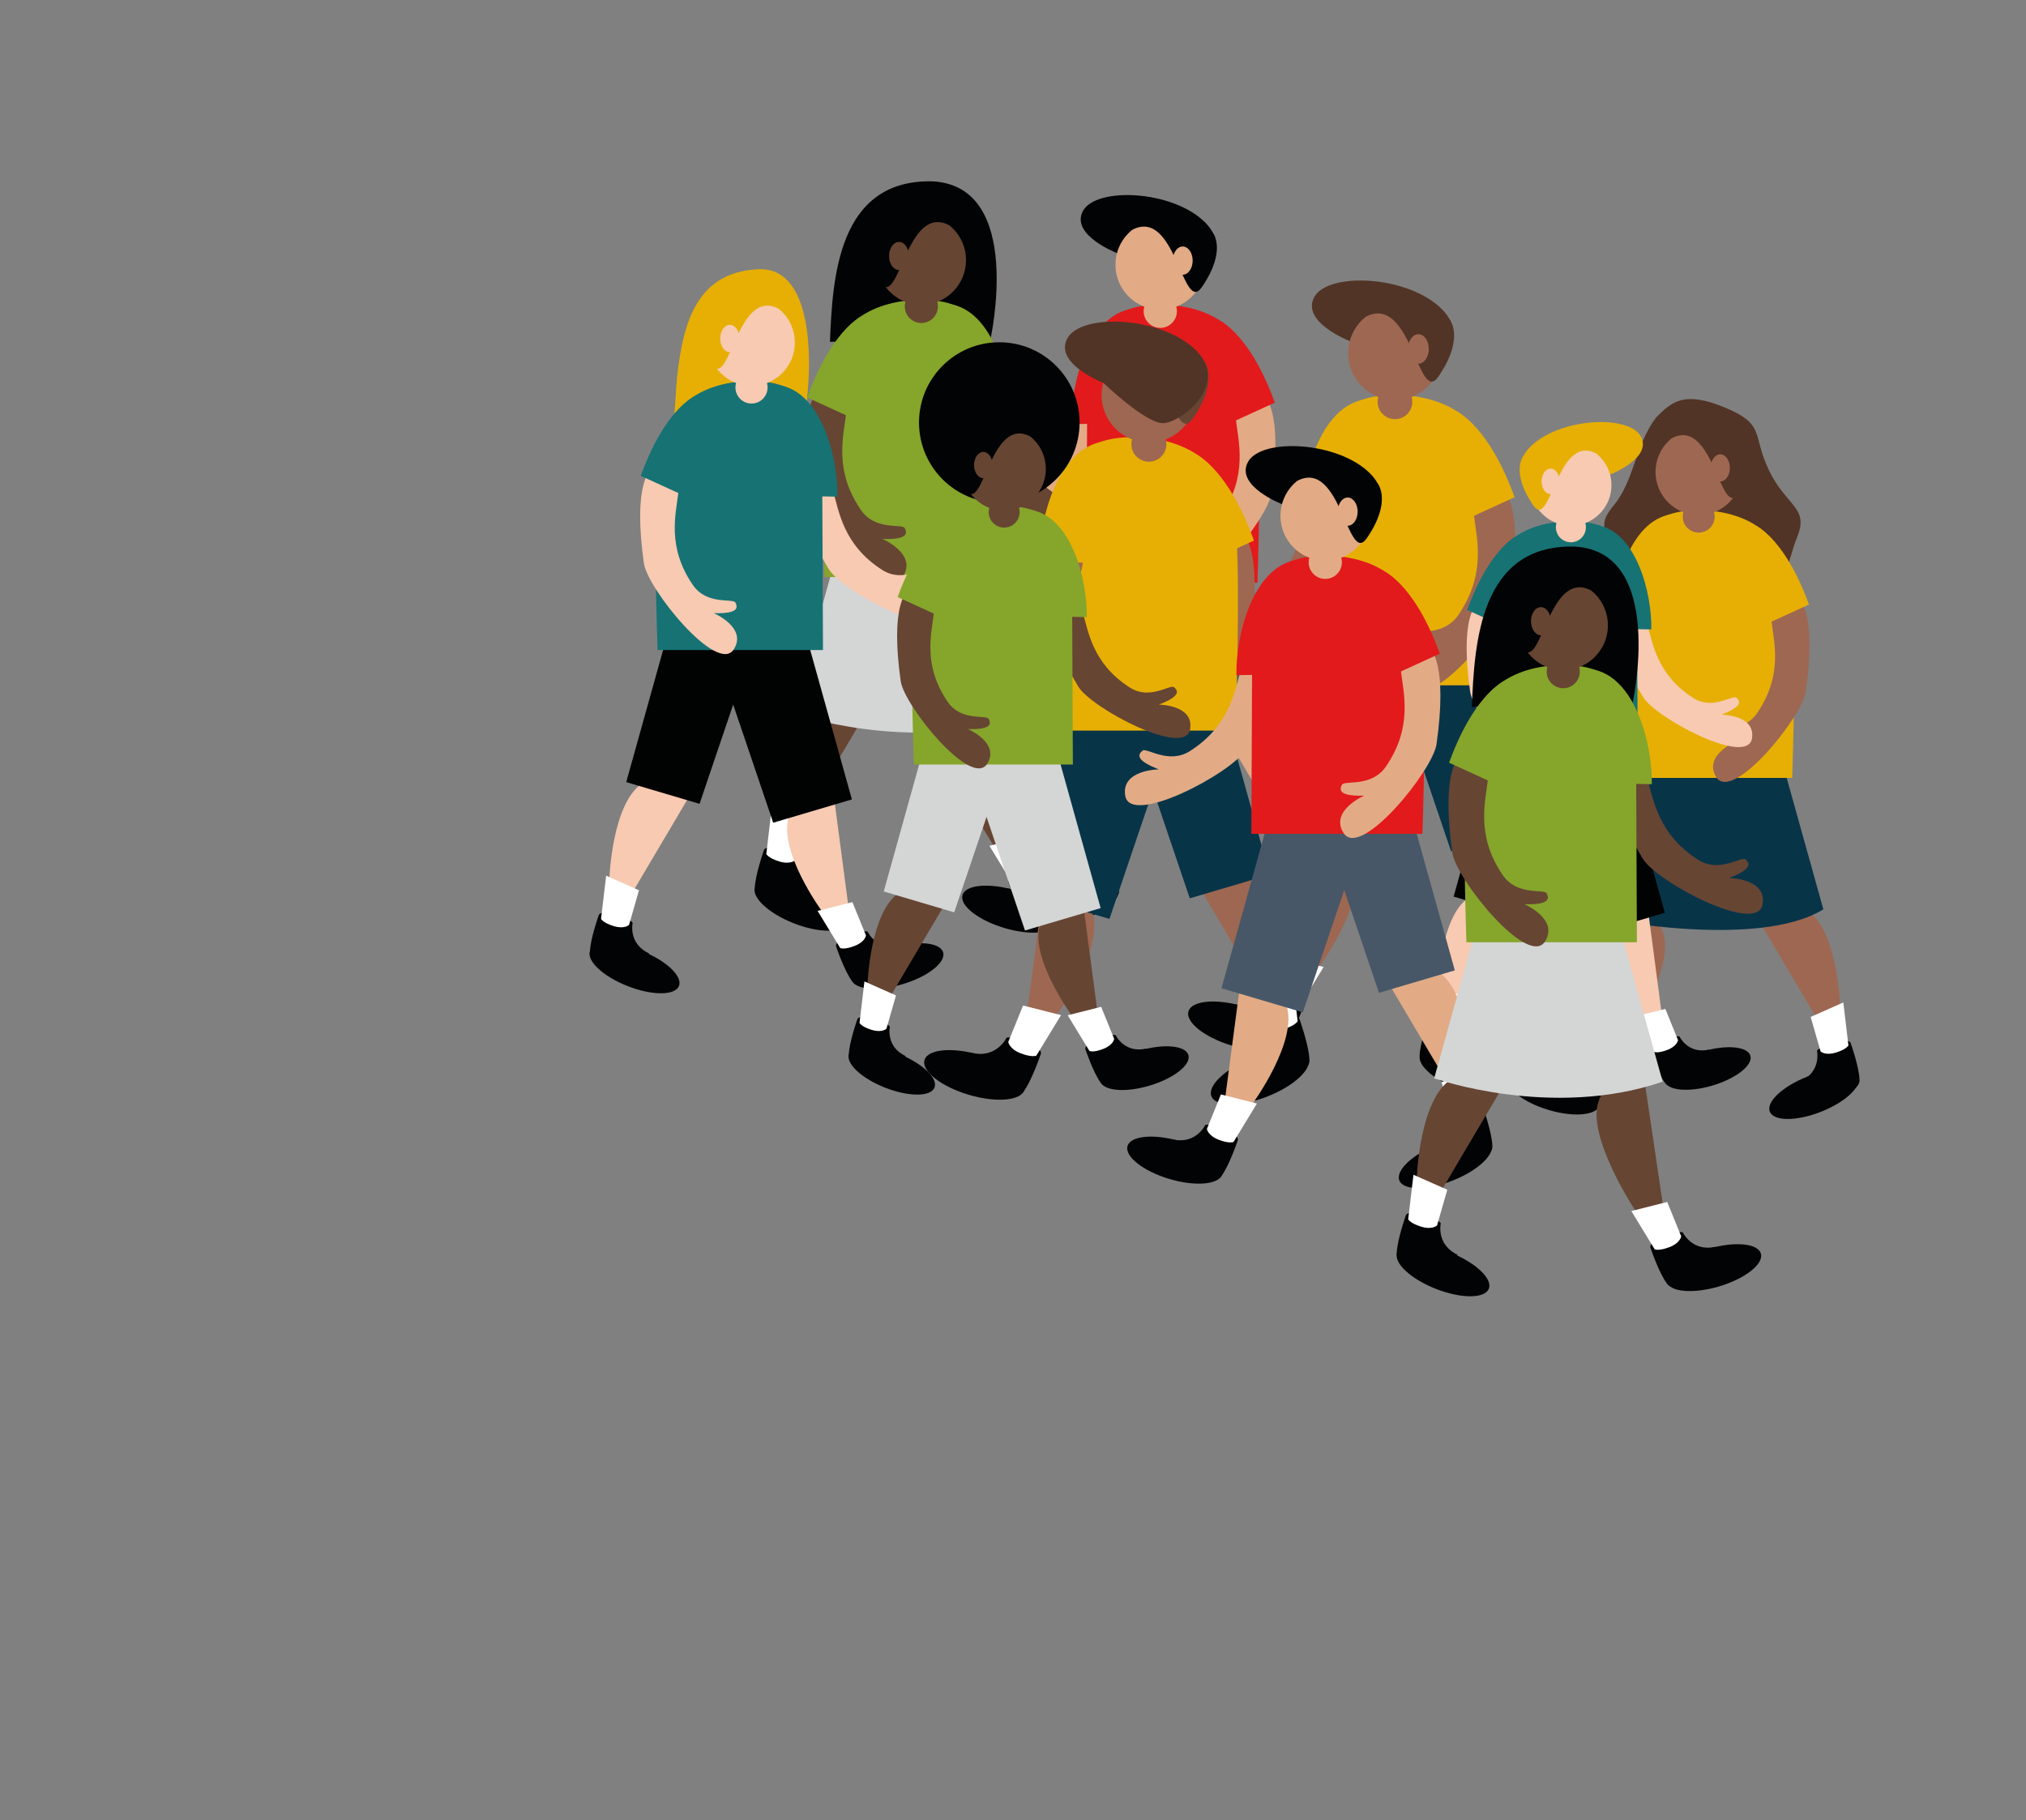 <?xml version="1.0" encoding="utf-8"?>
<!-- Generator: Adobe Illustrator 17.0.0, SVG Export Plug-In . SVG Version: 6.00 Build 0)  -->
<!DOCTYPE svg PUBLIC "-//W3C//DTD SVG 1.1//EN" "http://www.w3.org/Graphics/SVG/1.1/DTD/svg11.dtd">
<svg version="1.1" id="Calque_1" xmlns="http://www.w3.org/2000/svg" xmlns:xlink="http://www.w3.org/1999/xlink" x="0px" y="0px"
	 width="404px" height="363px" viewBox="-116.833 -39.167 404 363" enable-background="new -116.833 -39.167 404 363"
	 xml:space="preserve">
<rect x="-116.833" y="-39.167" width="404" height="363" fill="#808080" stroke="none"/>
<g display="none">
	<polygon display="inline" fill="#494949" points="261.697,182.324 91.167,88.5 -66.333,190.338 -66.333,188.666 -81.333,188.666 
		-81.333,198.666 -81.288,198.666 -81.411,198.955 89.209,294.387 261.776,192.778 	"/>
	<polygon display="inline" fill="#525251" points="91.167,88.5 -81.411,188.737 89.208,283.626 261.667,181.667 	"/>
	
		<linearGradient id="SVGID_1_" gradientUnits="userSpaceOnUse" x1="142.85" y1="-76.312" x2="308.305" y2="140.547" gradientTransform="matrix(1 0 0 -1 -101 172.167)">
		<stop  offset="0.009" style="stop-color:#FFFFFF;stop-opacity:0"/>
		<stop  offset="0.701" style="stop-color:#FFFFFF"/>
	</linearGradient>
	<polygon display="inline" opacity="0.15" fill="url(#SVGID_1_)" enable-background="new    " points="91.167,88.5 -81.411,188.737 
		86.6,282.321 261.667,181.667 	"/>
</g>
<path fill="#E2AB85" d="M127.452,107.355l11.26,19.042l5.133-2.153c0,0-0.497-15.565-6.789-19.705S127.452,107.355,127.452,107.355z
	"/>
<ellipse transform="matrix(0.93 -0.366 0.366 0.93 -42.608 60.688)" fill="#020304" cx="138.619" cy="142.622" rx="9.857" ry="3.912"/>
<path fill="#020304" d="M135.628,139.623c4.409-2.049,3.415-6.334,3.415-6.334s0.373-0.683,3.291-1.739
	c2.918-1.056,3.664,0.062,3.664,0.062s1.863,5.216,1.863,7.824s-5.713,3.105-5.713,3.105L135.628,139.623z"/>
<path fill="#FFFFFF" d="M137.739,126.583l2.049,7.141c0,0,0.931,0.931,3.167,0.248c2.235-0.683,2.608-1.49,2.608-1.49l-1.056-8.9
	L137.739,126.583z"/>
<g>
	<path fill="#E2AB85" d="M97.508,107.548l-2.897,21.932l5.367,1.475c0,0,9.218-12.552,6.823-19.693S97.508,107.548,97.508,107.548z"
		/>
	
		<ellipse transform="matrix(0.958 0.286 -0.286 0.958 44.235 -18.244)" fill="#020304" cx="84.522" cy="142.187" rx="9.857" ry="3.912"/>
	<path fill="#020304" d="M84.02,137.981c4.733,1.109,6.597-2.875,6.597-2.875s0.715-0.307,3.662,0.664
		c2.948,0.971,2.844,2.31,2.844,2.31s-1.754,5.253-3.364,7.305c-1.61,2.052-6.411-1.084-6.411-1.084L84.02,137.981z"/>
	<path fill="#FFFFFF" d="M93.731,129.026l-2.796,6.883c0,0,0.158,1.308,2.338,2.15c2.18,0.843,2.972,0.438,2.972,0.438l4.664-7.654
		L93.731,129.026z"/>
</g>
<path fill="#E2AB85" d="M102.727,39.97c3.614,0.806,3.801,7.176-4.106,20.374c-2.735,4.565-22.953,15.351-23.976,9.111
	c-0.855-5.214,6.711-5.255,6.711-5.255c-4.794-1.844-4.126-3-3.282-3.722s5.169,2.828,9.502,0.057
	c8.125-5.198,8.934-12.225,10.215-16.537S102.727,39.97,102.727,39.97z"/>
<g>
	<polygon fill="#475768" points="102.614,76.39 93.838,107.852 110.066,112.654 120.497,81.855 114.702,67.78 	"/>
	<polygon fill="#475768" points="132.191,74.974 140.368,104.286 125.249,108.76 115.53,80.065 120.929,66.952 	"/>
	<path fill="#E21A1B" d="M99.965,39.3c0-10.929,3.477-17.718,14.406-17.718s18.545,5.795,19.539,16.227
		c0.994,10.432,0,39.244,0,39.244h-34.11L99.965,39.3z"/>
	<g>
		<path fill="#020304" d="M105.926,11.316c0,0-9.438-3.643-6.789-8.445c2.649-4.802,17.883-4.14,24.341,2.318
			s-2.981,13.744-6.292,13.744C113.874,18.933,105.926,11.316,105.926,11.316z"/>
		<g>
			<circle fill="#E2AB85" cx="114.536" cy="13.634" r="8.942"/>
			<circle fill="#E2AB85" cx="114.536" cy="22.907" r="3.312"/>
		</g>
		<path fill="#020304" d="M108.906,6.679c8.776-4.636,10.036,17.048,13.909,11.425c5.133-7.451,2.153-10.929,2.153-10.929
			l-6.127-3.312l-6.623-1.656L108.906,6.679z"/>
		<ellipse fill="#E2AB85" cx="119.007" cy="12.806" rx="1.987" ry="2.815"/>
	</g>
	<path fill="#E2AB85" d="M132.585,38.803c3.643-0.662,6.292,5.133,4.14,20.367c-0.745,5.27-15.177,23.068-18.545,17.718
		c-2.815-4.471,4.14-7.451,4.14-7.451c-5.133,0.166-4.968-1.159-4.471-2.153c0.497-0.994,5.862,0.596,8.776-3.643
		c5.464-7.948,3.477-14.737,2.981-19.208C129.108,39.962,132.585,38.803,132.585,38.803z"/>
	<path fill="#E21A1B" d="M126.624,24.894c5.464,3.477,8.942,11.26,10.763,16.227l-9.769,4.471l-4.968-7.617L126.624,24.894z"/>
</g>
<path fill="#E21A1B" d="M108.906,22.41c-8.776,1.325-12.253,15.068-12.088,23.016l7.617-0.166L108.906,22.41z"/>
<g>
	<path fill="#020304" d="M48.667,29l32-0.5c0,0,6.833-30.5-11.5-31.5C50.167-3.5,49.167,16.5,48.667,29z"/>
	<g id="Personnage_25_">
		<g>
			<path fill="#664533" d="M54.02,106.103L42.799,125.08l-5.115-2.145c0,0,0.495-15.511,6.765-19.636S54.02,106.103,54.02,106.103z"
				/>
			
				<ellipse transform="matrix(-0.93 -0.366 0.366 -0.93 31.063 288.39)" fill="#020304" cx="42.891" cy="141.248" rx="9.823" ry="3.898"/>
			<path fill="#020304" d="M45.872,138.26c-4.393-2.042-3.403-6.312-3.403-6.312s-0.371-0.681-3.28-1.733
				c-2.908-1.052-3.651,0.062-3.651,0.062s-1.856,5.198-1.856,7.797c0,2.599,5.693,3.094,5.693,3.094L45.872,138.26z"/>
			<path fill="#FFFFFF" d="M43.768,125.265l-2.042,7.116c0,0-0.928,0.928-3.156,0.248c-2.228-0.681-2.599-1.485-2.599-1.485
				l1.052-8.869L43.768,125.265z"/>
			<g>
				<path fill="#664533" d="M83.167,104l3.58,24.152l-5.349,1.47c0,0-9.879-14.804-7.493-21.921
					C76.292,100.585,83.167,104,83.167,104z"/>
				
					<ellipse transform="matrix(-0.958 0.286 -0.286 -0.958 229.857 248.03)" fill="#020304" cx="96.801" cy="140.815" rx="9.823" ry="3.898"/>
				<path fill="#020304" d="M97.301,136.624c-4.717,1.106-6.574-2.865-6.574-2.865s-0.712-0.306-3.65,0.661
					c-2.937,0.968-2.834,2.302-2.834,2.302s1.748,5.235,3.353,7.28c1.604,2.045,6.389-1.08,6.389-1.08L97.301,136.624z"/>
				<path fill="#FFFFFF" d="M87.624,127.699l2.786,6.859c0,0-0.157,1.303-2.33,2.143c-2.173,0.84-2.961,0.436-2.961,0.436
					l-4.648-7.627L87.624,127.699z"/>
			</g>
			<path fill="#664533" d="M78.659,38.952c-3.601,0.804-3.788,7.151,4.092,20.303c2.726,4.549,22.873,15.297,23.893,9.08
				c0.852-5.195-6.688-5.237-6.688-5.237c4.777-1.837,4.112-2.989,3.27-3.709c-0.841-0.72-5.151,2.819-9.469,0.056
				c-8.097-5.18-8.903-12.183-10.18-16.48S78.659,38.952,78.659,38.952z"/>
			<g>
				<path fill="#D4D5D5" d="M86.712,103.712l-7.94-28.466l-12.046-8.581l-2.933,7.123l-3.273-7.948l-11.223,7.994l-8.148,29.21
					C41.149,103.045,64.562,111.31,86.712,103.712z"/>
				<path fill="#86A52B" d="M81.411,38.284c0-10.891-3.465-17.656-14.356-17.656s-18.481,5.775-19.471,16.171s0,39.108,0,39.108
					h33.992L81.411,38.284z"/>
				<g>
					<circle fill="#664533" cx="66.89" cy="12.707" r="8.911"/>
					<circle fill="#664533" cx="66.89" cy="21.948" r="3.3"/>
				</g>
				<path fill="#020304" d="M72.501,5.777C63.755,1.157,62.5,22.765,58.64,17.163c-5.115-7.425-2.145-10.891-2.145-10.891l6.105-3.3
					l6.6-1.65L72.501,5.777z"/>
				<ellipse fill="#664533" cx="62.435" cy="11.882" rx="1.98" ry="2.805"/>
				<path fill="#664533" d="M48.904,37.789c-3.63-0.66-6.27,5.115-4.125,20.296c0.742,5.251,15.124,22.988,18.481,17.656
					c2.805-4.455-4.125-7.425-4.125-7.425c5.115,0.165,4.95-1.155,4.455-2.145c-0.495-0.99-5.842,0.594-8.746-3.63
					c-5.445-7.921-3.465-14.686-2.97-19.141S48.904,37.789,48.904,37.789z"/>
				<path fill="#86A52B" d="M54.845,23.928c-5.445,3.465-8.911,11.221-10.726,16.171l9.736,4.455l4.95-7.59L54.845,23.928z"/>
			</g>
			<path fill="#86A52B" d="M72.501,21.453c8.746,1.32,12.211,15.016,12.046,22.936l-7.59-0.165L72.501,21.453z"/>
		</g>
	</g>
</g>
<g>
	<path fill="#513426" d="M236.766,75.992c1.14,7.122,2.564-2.564,4.843-8.262c2.279-5.698-2.279-5.983-5.698-13.105
		s-0.57-9.116-8.831-12.535s-10.613-1.029-13.675,1.994c-4.273,5.698-4.273,12.535-8.547,17.663s0.57,5.413-0.57,10.826
		c-1.14,5.413,12.25,2.849,18.518,1.709C229.074,73.143,236.766,75.992,236.766,75.992z"/>
	<path fill="#020304" d="M242.197,176.467c4.243-1.972,3.286-6.095,3.286-6.095s0.359-0.657,3.167-1.673s3.525,0.06,3.525,0.06
		s1.793,5.019,1.793,7.529s-5.497,2.988-5.497,2.988L242.197,176.467z"/>
	<g>
		<path fill="#9E6751" d="M234.329,145.13l10.835,18.325l4.94-2.071c0,0-0.478-14.978-6.533-18.962
			C237.516,138.437,234.329,145.13,234.329,145.13z"/>
		
			<ellipse transform="matrix(0.93 -0.366 0.366 0.93 -48.559 102.216)" fill="#020304" cx="245.075" cy="179.068" rx="9.485" ry="3.765"/>
		<path fill="#FFFFFF" d="M244.228,163.634l1.972,6.872c0,0,0.896,0.896,3.047,0.239c2.151-0.657,2.51-1.434,2.51-1.434
			l-1.016-8.565L244.228,163.634z"/>
		<g>
			<path fill="#9E6751" d="M205.887,143.355l-3.161,23.066l5.165,1.42c0,0,9.244-14.04,6.939-20.912
				S205.887,143.355,205.887,143.355z"/>
			
				<ellipse transform="matrix(0.958 0.286 -0.286 0.958 59.211 -47.773)" fill="#020304" cx="193.017" cy="178.649" rx="9.485" ry="3.765"/>
			<path fill="#020304" d="M192.534,174.602c4.555,1.068,6.348-2.766,6.348-2.766s0.688-0.296,3.524,0.639
				c2.837,0.935,2.737,2.223,2.737,2.223s-1.688,5.055-3.237,7.03c-1.549,1.974-6.169-1.043-6.169-1.043L192.534,174.602z"/>
			<path fill="#FFFFFF" d="M201.879,165.984l-2.691,6.623c0,0,0.152,1.258,2.25,2.069c2.098,0.811,2.86,0.421,2.86,0.421
				l4.488-7.365L201.879,165.984z"/>
		</g>
		<path fill="#9E6751" d="M210.536,80.285c3.478,0.776,3.658,6.906-3.952,19.606c-2.632,4.393-22.088,14.772-23.072,8.768
			c-0.823-5.017,6.458-5.057,6.458-5.057c-4.613-1.774-3.97-2.887-3.158-3.581c0.812-0.695,4.974,2.722,9.144,0.054
			c7.819-5.002,8.598-11.764,9.83-15.914C207.019,80.011,210.536,80.285,210.536,80.285z"/>
		<g>
			<path fill="#083448" d="M246.758,142.176l-7.868-28.207l-10.837-7.72l-3.16,7.675l-2.832-6.878l-11.632,8.286l-7.986,28.629
				C202.441,143.962,233.674,150.244,246.758,142.176z"/>
			<path fill="#E7AF04" d="M207.878,79.639c0-10.517,3.346-17.05,13.863-17.05s17.847,5.577,18.803,15.616
				c0.956,10.039,0,37.765,0,37.765h-32.825L207.878,79.639z"/>
			<g>
				<g>
					<circle fill="#9E6751" cx="221.9" cy="54.941" r="8.605"/>
					<circle fill="#9E6751" cx="221.9" cy="63.864" r="3.187"/>
				</g>
				<path fill="#513426" d="M216.482,48.248c8.445-4.462,9.658,16.405,13.385,10.995c4.94-7.17,2.071-10.517,2.071-10.517
					l-5.896-3.187l-6.374-1.593L216.482,48.248z"/>
				<ellipse fill="#9E6751" cx="226.202" cy="54.144" rx="1.912" ry="2.709"/>
			</g>
			<path fill="#9E6751" d="M239.269,79.161c3.506-0.637,6.055,4.94,3.984,19.599c-0.717,5.071-14.605,22.199-17.847,17.05
				c-2.709-4.302,3.984-7.17,3.984-7.17c-4.94,0.159-4.78-1.115-4.302-2.071c0.478-0.956,5.641,0.573,8.445-3.506
				c5.258-7.649,3.346-14.182,2.868-18.484C235.922,80.277,239.269,79.161,239.269,79.161z"/>
			<path fill="#E7AF04" d="M233.532,65.776c5.258,3.346,8.605,10.835,10.357,15.616l-9.401,4.302l-4.78-7.33L233.532,65.776z"/>
		</g>
		<path fill="#E7AF04" d="M216.482,63.386c-8.445,1.275-11.791,14.5-11.632,22.149l7.33-0.159L216.482,63.386z"/>
	</g>
</g>
<line fill="none" stroke="#000000" stroke-miterlimit="10" x1="-331.526" y1="262.051" x2="-114.526" y2="382.051"/>
<g>
	<path fill="#020304" d="M183.359,162.837c4.603-2.14,3.566-6.613,3.566-6.613s0.389-0.713,3.436-1.815s3.825,0.065,3.825,0.065
		s1.945,5.446,1.945,8.169s-5.965,3.242-5.965,3.242L183.359,162.837z"/>
	<g>
		<path fill="#9E6751" d="M174.822,129.144l11.757,19.883l5.36-2.248c0,0-0.519-16.252-7.089-20.574
			C178.28,121.883,174.822,129.144,174.822,129.144z"/>
		
			<ellipse transform="matrix(0.93 -0.366 0.366 0.93 -47.833 79.843)" fill="#020304" cx="186.482" cy="165.968" rx="10.292" ry="4.085"/>
		<path fill="#FFFFFF" d="M185.563,149.221l2.14,7.456c0,0,0.973,0.973,3.307,0.259s2.723-1.556,2.723-1.556l-1.102-9.293
			L185.563,149.221z"/>
		<g>
			<path fill="#9E6751" d="M143.556,129.346l-3.025,22.9l5.604,1.54c0,0,9.624-13.106,7.124-20.562
				C150.759,125.768,143.556,129.346,143.556,129.346z"/>
			
				<ellipse transform="matrix(0.958 0.286 -0.286 0.958 52.815 -30.285)" fill="#020304" cx="129.998" cy="165.514" rx="10.292" ry="4.085"/>
			<path fill="#020304" d="M129.474,161.122c4.942,1.158,6.888-3.001,6.888-3.001s0.746-0.321,3.824,0.693
				c3.078,1.014,2.969,2.412,2.969,2.412s-1.832,5.485-3.513,7.628c-1.681,2.142-6.694-1.132-6.694-1.132L129.474,161.122z"/>
			<path fill="#FFFFFF" d="M139.613,151.772l-2.919,7.187c0,0,0.165,1.365,2.441,2.245s3.103,0.457,3.103,0.457l4.87-7.991
				L139.613,151.772z"/>
		</g>
		<path fill="#9E6751" d="M149.006,58.786c3.773,0.842,3.969,7.493-4.287,21.273c-2.856,4.767-23.966,16.028-25.034,9.513
			c-0.893-5.444,7.008-5.487,7.008-5.487c-5.005-1.925-4.308-3.132-3.427-3.886c0.881-0.754,5.397,2.953,9.921,0.059
			c8.484-5.427,9.329-12.764,10.666-17.267C145.191,58.489,149.006,58.786,149.006,58.786z"/>
		<g>
			<polygon fill="#083448" points="148.888,96.813 139.725,129.663 156.669,134.677 167.561,102.519 161.51,87.823 			"/>
			<polygon fill="#083448" points="179.771,95.335 188.308,125.94 172.522,130.611 162.374,100.65 168.012,86.959 			"/>
			<path fill="#E7AF04" d="M146.122,58.086c0-11.411,3.631-18.499,15.042-18.499s19.364,6.051,20.401,16.943s0,40.975,0,40.975
				h-35.616L146.122,58.086z"/>
			<g>
				<path fill="#513426" d="M152.346,28.867c0,0-9.855-3.804-7.089-8.818s18.672-4.322,25.415,2.42s-3.112,14.35-6.57,14.35
					C160.645,36.82,152.346,28.867,152.346,28.867z"/>
				<g>
					<circle fill="#9E6751" cx="161.337" cy="31.287" r="9.336"/>
					<circle fill="#9E6751" cx="161.337" cy="40.969" r="3.458"/>
				</g>
				<path fill="#513426" d="M155.458,24.026c9.163-4.841,10.479,17.8,14.523,11.93c5.36-7.78,2.248-11.411,2.248-11.411
					l-6.397-3.458l-6.916-1.729L155.458,24.026z"/>
				<ellipse fill="#9E6751" cx="166.005" cy="30.423" rx="2.075" ry="2.939"/>
			</g>
			<path fill="#9E6751" d="M180.182,57.567c3.804-0.692,6.57,5.36,4.322,21.266c-0.777,5.502-15.846,24.086-19.364,18.499
				c-2.939-4.668,4.322-7.78,4.322-7.78c-5.36,0.173-5.187-1.21-4.668-2.248c0.519-1.037,6.121,0.622,9.163-3.804
				c5.705-8.299,3.631-15.387,3.112-20.056S180.182,57.567,180.182,57.567z"/>
			<path fill="#E7AF04" d="M173.958,43.044c5.705,3.631,9.336,11.757,11.238,16.943l-10.201,4.668l-5.187-7.953L173.958,43.044z"/>
		</g>
		<path fill="#E7AF04" d="M155.458,40.451c-9.163,1.383-12.794,15.733-12.621,24.032l7.953-0.173L155.458,40.451z"/>
	</g>
</g>
<g id="Personnage_26_">
	<path fill="#F7CAB1" d="M184.724,142.414l-10.192,17.236l-4.646-1.948c0,0,0.45-14.089,6.145-17.836
		C181.727,136.119,184.724,142.414,184.724,142.414z"/>
	
		<ellipse transform="matrix(-0.93 -0.366 0.366 -0.93 273.238 400.517)" fill="#020304" cx="174.616" cy="174.336" rx="8.922" ry="3.541"/>
	<path fill="#020304" d="M177.324,171.622c-3.991-1.855-3.091-5.733-3.091-5.733s-0.337-0.618-2.979-1.574
		c-2.642-0.955-3.316,0.056-3.316,0.056s-1.686,4.721-1.686,7.082s5.171,2.81,5.171,2.81L177.324,171.622z"/>
	<path fill="#FFFFFF" d="M175.413,159.819l-1.855,6.464c0,0-0.843,0.843-2.866,0.225s-2.361-1.349-2.361-1.349l0.955-8.056
		L175.413,159.819z"/>
	<g>
		<path fill="#F7CAB1" d="M211.828,142.589l2.622,19.851l-4.858,1.335c0,0-8.343-11.361-6.176-17.825
			C205.584,139.487,211.828,142.589,211.828,142.589z"/>
		
			<ellipse transform="matrix(-0.958 0.286 -0.286 -0.958 487.598 276.611)" fill="#020304" cx="223.582" cy="173.943" rx="8.922" ry="3.541"/>
		<path fill="#020304" d="M224.036,170.136c-4.284,1.004-5.971-2.602-5.971-2.602s-0.647-0.278-3.315,0.601
			c-2.668,0.879-2.574,2.091-2.574,2.091s1.588,4.755,3.045,6.612c1.457,1.857,5.803-0.981,5.803-0.981L224.036,170.136z"/>
		<path fill="#FFFFFF" d="M215.247,162.03l2.531,6.23c0,0-0.143,1.184-2.116,1.946c-1.973,0.763-2.69,0.396-2.69,0.396l-4.221-6.928
			L215.247,162.03z"/>
	</g>
	<path fill="#F7CAB1" d="M207.104,81.421c-3.271,0.73-3.44,6.495,3.717,18.441c2.476,4.132,20.776,13.895,21.702,8.247
		c0.774-4.719-6.075-4.757-6.075-4.757c4.339-1.669,3.734-2.715,2.971-3.369c-0.764-0.654-4.679,2.56-8.601,0.051
		c-7.354-4.705-8.087-11.065-9.246-14.968C210.412,81.164,207.104,81.421,207.104,81.421z"/>
	<g>
		<polygon fill="#010202" points="207.206,114.387 215.15,142.864 200.461,147.21 191.019,119.333 196.265,106.593 		"/>
		<polygon fill="#010202" points="180.434,113.105 173.034,139.636 186.718,143.686 195.515,117.713 190.628,105.844 		"/>
		<path fill="#177274" d="M209.604,80.814c0-9.892-3.147-16.037-13.039-16.037c-9.892,0-16.786,5.246-17.686,14.688
			s0,35.521,0,35.521h30.875L209.604,80.814z"/>
		<g>
			<path fill="#E7AF04" d="M204.208,55.485c0,0,8.543-3.297,6.145-7.644c-2.398-4.346-16.187-3.747-22.032,2.098
				s2.698,12.44,5.695,12.44C197.014,62.379,204.208,55.485,204.208,55.485z"/>
			<g>
				<circle fill="#F7CAB1" cx="196.415" cy="57.583" r="8.093"/>
				<circle fill="#F7CAB1" cx="196.415" cy="65.976" r="2.998"/>
			</g>
			<path fill="#E7AF04" d="M201.511,51.288c-7.944-4.197-9.084,15.431-12.59,10.342c-4.646-6.745-1.948-9.892-1.948-9.892
				l5.546-2.998l5.995-1.499L201.511,51.288z"/>
			<ellipse fill="#F7CAB1" cx="192.368" cy="56.833" rx="1.799" ry="2.548"/>
		</g>
		<path fill="#F7CAB1" d="M180.078,80.364c-3.297-0.6-5.695,4.646-3.747,18.435c0.674,4.77,13.737,20.88,16.786,16.037
			c2.548-4.047-3.747-6.745-3.747-6.745c4.646,0.15,4.496-1.049,4.047-1.948c-0.45-0.899-5.306,0.539-7.944-3.297
			c-4.946-7.194-3.147-13.339-2.698-17.386S180.078,80.364,180.078,80.364z"/>
		<path fill="#177274" d="M185.474,67.775c-4.946,3.147-8.093,10.192-9.742,14.688l8.843,4.047l4.496-6.894L185.474,67.775z"/>
	</g>
	<path fill="#177274" d="M201.511,65.526c7.944,1.199,11.091,13.639,10.941,20.833l-6.894-0.15L201.511,65.526z"/>
</g>
<g id="Personnage_22_">
	<g>
		<path fill="#9E6751" d="M122.744,138.499l11.878,20.087l5.415-2.271c0,0-0.524-16.419-7.162-20.786
			C126.237,131.162,122.744,138.499,122.744,138.499z"/>
		
			<ellipse transform="matrix(0.93 -0.366 0.366 0.93 -55.009 61.487)" fill="#020304" cx="134.523" cy="175.701" rx="10.398" ry="4.127"/>
		<path fill="#020304" d="M131.368,172.538c4.651-2.162,3.603-6.681,3.603-6.681s0.393-0.721,3.472-1.834
			c3.079-1.114,3.865,0.066,3.865,0.066s1.965,5.502,1.965,8.253s-6.026,3.275-6.026,3.275L131.368,172.538z"/>
		<g>
			<path fill="#9E6751" d="M91.156,138.702L88.1,161.838l5.662,1.556c0,0,9.723-13.241,7.197-20.774S91.156,138.702,91.156,138.702z
				"/>
			
				<ellipse transform="matrix(0.958 0.286 -0.286 0.958 53.401 -14.839)" fill="#020304" cx="77.458" cy="175.242" rx="10.398" ry="4.127"/>
			<path fill="#020304" d="M76.928,170.806c4.993,1.17,6.959-3.032,6.959-3.032s0.754-0.324,3.863,0.7s3,2.437,3,2.437
				s-1.851,5.542-3.549,7.706c-1.698,2.164-6.763-1.143-6.763-1.143L76.928,170.806z"/>
			<path fill="#FFFFFF" d="M87.172,161.359l-2.949,7.26c0,0,0.166,1.38,2.466,2.268c2.3,0.889,3.135,0.462,3.135,0.462l4.92-8.074
				L87.172,161.359z"/>
		</g>
		<path fill="#9E6751" d="M128.158,66.184c3.843-0.699,6.638,5.415,4.367,21.485c-0.785,5.559-16.01,24.334-19.563,18.69
			c-2.969-4.716,4.367-7.86,4.367-7.86c-5.415,0.175-5.24-1.223-4.716-2.271c0.524-1.048,6.184,0.629,9.258-3.843
			c5.764-8.384,3.668-15.546,3.144-20.262C124.49,67.407,128.158,66.184,128.158,66.184z"/>
		<path fill="#E7AF04" d="M121.87,51.512c5.764,3.668,9.432,11.878,11.354,17.118l-10.306,4.716l-5.24-8.035L121.87,51.512z"/>
		<polygon fill="#083448" points="96.543,105.835 87.285,139.023 104.403,144.088 115.407,111.599 109.294,96.752 		"/>
		<polygon fill="#083448" points="127.743,104.341 136.368,135.261 120.42,139.981 110.167,109.711 115.863,95.879 		"/>
		<path fill="#E7AF04" d="M93.748,66.708c0-11.528,3.668-18.69,15.196-18.69s19.563,6.114,20.611,17.118
			c1.048,11.004,0,41.397,0,41.397H93.573L93.748,66.708z"/>
		<g>
			<g>
				<circle fill="#9E6751" cx="112.263" cy="39.634" r="9.432"/>
				<circle fill="#9E6751" cx="112.263" cy="49.416" r="3.493"/>
			</g>
			<path fill="#664533" d="M106.324,32.298c9.258-4.891,10.587,17.983,14.672,12.052c5.415-7.86,2.271-11.528,2.271-11.528
				l-6.463-3.493l-6.987-1.747L106.324,32.298z"/>
			<ellipse fill="#E2AB85" cx="116.979" cy="38.761" rx="2.096" ry="2.969"/>
			<path fill="#513426" d="M103.18,37.189c0,0-9.956-3.843-7.162-8.908c2.795-5.065,18.865-4.367,25.677,2.445
				s-3.144,14.498-6.638,14.498S103.18,37.189,103.18,37.189z"/>
		</g>
		<path fill="#9E6751" d="M96.662,67.416c3.812,0.851,4.009,7.57-4.332,21.492c-2.885,4.816-24.212,16.193-25.291,9.611
			c-0.902-5.5,7.08-5.543,7.08-5.543c-5.057-1.945-4.352-3.164-3.462-3.926c0.89-0.762,5.452,2.984,10.023,0.06
			c8.571-5.483,9.425-12.896,10.776-17.445C92.807,67.116,96.662,67.416,96.662,67.416z"/>
		<path fill="#E7AF04" d="M103.18,48.892c-9.258,1.397-12.926,15.895-12.751,24.279l10.131-0.175L103.18,48.892z"/>
	</g>
	<path fill="#FFFFFF" d="M133.672,158.258l2.162,7.533c0,0,0.983,0.983,3.341,0.262c2.358-0.721,2.751-1.572,2.751-1.572
		l-1.114-9.389L133.672,158.258z"/>
</g>
<g id="Personnage_21_">
	<path fill="#E2AB85" d="M160.351,157.419l11.26,19.042l5.133-2.153c0,0-0.497-15.565-6.789-19.705S160.351,157.419,160.351,157.419
		z"/>
	
		<ellipse transform="matrix(0.93 -0.366 0.366 0.93 -58.659 76.219)" fill="#020304" cx="171.518" cy="192.686" rx="9.857" ry="3.912"/>
	<path fill="#020304" d="M168.527,189.687c4.409-2.049,3.415-6.334,3.415-6.334s0.373-0.683,3.291-1.739
		c2.918-1.056,3.664,0.062,3.664,0.062s1.863,5.216,1.863,7.824c0,2.608-5.713,3.105-5.713,3.105L168.527,189.687z"/>
	<path fill="#FFFFFF" d="M170.638,176.647l2.049,7.141c0,0,0.931,0.931,3.167,0.248c2.235-0.683,2.608-1.49,2.608-1.49l-1.056-8.9
		L170.638,176.647z"/>
	<g>
		<path fill="#E2AB85" d="M130.407,157.612l-2.897,21.932l5.367,1.475c0,0,9.218-12.552,6.823-19.693
			S130.407,157.612,130.407,157.612z"/>
		
			<ellipse transform="matrix(0.958 0.286 -0.286 0.958 59.942 -25.566)" fill="#020304" cx="117.422" cy="192.251" rx="9.857" ry="3.912"/>
		<path fill="#020304" d="M116.92,188.045c4.733,1.109,6.597-2.875,6.597-2.875s0.715-0.307,3.662,0.664
			c2.948,0.971,2.844,2.31,2.844,2.31s-1.754,5.253-3.364,7.305s-6.411-1.084-6.411-1.084L116.92,188.045z"/>
		<path fill="#FFFFFF" d="M126.63,179.09l-2.796,6.883c0,0,0.158,1.308,2.338,2.15c2.18,0.843,2.972,0.438,2.972,0.438l4.664-7.654
			L126.63,179.09z"/>
	</g>
	<path fill="#E2AB85" d="M135.627,90.034c3.614,0.806,3.801,7.176-4.106,20.374c-2.735,4.565-22.953,15.351-23.976,9.111
		c-0.855-5.214,6.711-5.255,6.711-5.255c-4.794-1.844-4.126-3-3.282-3.722s5.169,2.828,9.502,0.057
		c8.125-5.198,8.934-12.225,10.215-16.537C131.972,89.75,135.627,90.034,135.627,90.034z"/>
	<g>
		<polygon fill="#475768" points="135.514,126.454 126.738,157.916 142.965,162.718 153.397,131.919 147.601,117.844 		"/>
		<polygon fill="#475768" points="165.091,125.038 173.267,154.35 158.148,158.824 148.429,130.129 153.829,117.016 		"/>
		<path fill="#E21A1B" d="M132.864,89.364c0-10.929,3.477-17.718,14.406-17.718s18.545,5.795,19.539,16.227
			c0.994,10.432,0,39.244,0,39.244h-34.11L132.864,89.364z"/>
		<g>
			<path fill="#020304" d="M138.825,61.38c0,0-9.438-3.643-6.789-8.445s17.883-4.14,24.341,2.318
				c6.458,6.458-2.981,13.744-6.292,13.744S138.825,61.38,138.825,61.38z"/>
			<g>
				<circle fill="#E2AB85" cx="147.436" cy="63.698" r="8.942"/>
				<circle fill="#E2AB85" cx="147.436" cy="72.971" r="3.312"/>
			</g>
			<path fill="#020304" d="M141.806,56.743c8.776-4.636,10.036,17.048,13.909,11.425c5.133-7.451,2.153-10.929,2.153-10.929
				l-6.127-3.312l-6.623-1.656L141.806,56.743z"/>
			<ellipse fill="#E2AB85" cx="151.907" cy="62.87" rx="1.987" ry="2.815"/>
		</g>
		<path fill="#E2AB85" d="M165.484,88.867c3.643-0.662,6.292,5.133,4.14,20.367c-0.745,5.27-15.177,23.068-18.545,17.718
			c-2.815-4.471,4.14-7.451,4.14-7.451c-5.133,0.166-4.968-1.159-4.471-2.153s5.862,0.596,8.776-3.643
			c5.464-7.948,3.477-14.737,2.981-19.208C162.007,90.026,165.484,88.867,165.484,88.867z"/>
		<path fill="#E21A1B" d="M159.523,74.958c5.464,3.477,8.942,11.26,10.763,16.227l-9.769,4.471l-4.968-7.617L159.523,74.958z"/>
	</g>
	<path fill="#E21A1B" d="M141.806,72.474c-8.776,1.325-12.253,15.068-12.088,23.016l7.617-0.166L141.806,72.474z"/>
</g>
<g>
	<path fill="#E7AF04" d="M18.167,36.167c-0.679,8.144-0.333,11.667-2.667,15.667h32.667c0,0-4.667-6.333-4-12.333
		s1.333-25-9.355-24.984C22.145,14.85,19.385,25.029,18.167,36.167z"/>
	<g id="Personnage_28_">
		<path fill="#F7CAB1" d="M20.534,119.777L9.645,138.193l-4.964-2.082c0,0,0.48-15.053,6.565-19.056S20.534,119.777,20.534,119.777z
			"/>
		
			<ellipse transform="matrix(-0.93 -0.366 0.366 -0.93 -37.575 300.638)" fill="#020304" cx="9.734" cy="153.884" rx="9.532" ry="3.783"/>
		<path fill="#020304" d="M12.627,150.984c-4.264-1.982-3.303-6.125-3.303-6.125s-0.36-0.661-3.183-1.681
			c-2.822-1.021-3.543,0.06-3.543,0.06s-1.802,5.044-1.802,7.566c0,2.522,5.525,3.003,5.525,3.003L12.627,150.984z"/>
		<path fill="#FFFFFF" d="M10.586,138.373l-1.982,6.906c0,0-0.901,0.901-3.063,0.24s-2.522-1.441-2.522-1.441l1.021-8.607
			L10.586,138.373z"/>
		<g>
			<path fill="#F7CAB1" d="M49.492,119.964l2.801,21.21l-5.19,1.427c0,0-8.914-12.139-6.598-19.045
				C42.821,116.65,49.492,119.964,49.492,119.964z"/>
			
				<ellipse transform="matrix(-0.958 0.286 -0.286 -0.958 165.431 282.744)" fill="#020304" cx="62.05" cy="153.463" rx="9.532" ry="3.783"/>
			<path fill="#020304" d="M62.536,149.396c-4.578,1.073-6.379-2.78-6.379-2.78s-0.691-0.297-3.542,0.642
				c-2.851,0.939-2.75,2.234-2.75,2.234s1.697,5.08,3.254,7.065c1.557,1.984,6.2-1.048,6.2-1.048L62.536,149.396z"/>
			<path fill="#FFFFFF" d="M53.145,140.735l2.704,6.656c0,0-0.153,1.265-2.261,2.08s-2.874,0.423-2.874,0.423l-4.51-7.402
				L53.145,140.735z"/>
		</g>
		<path fill="#F7CAB1" d="M44.445,54.611c-3.495,0.78-3.676,6.94,3.971,19.703c2.645,4.415,22.197,14.845,23.186,8.811
			c0.827-5.042-6.49-5.082-6.49-5.082c4.636-1.783,3.99-2.901,3.174-3.599c-0.816-0.698-4.999,2.735-9.189,0.055
			c-7.858-5.027-8.64-11.823-9.879-15.993S44.445,54.611,44.445,54.611z"/>
		<g>
			<polygon fill="#010202" points="44.554,89.832 53.041,120.258 37.348,124.902 27.259,95.117 32.864,81.505 			"/>
			<polygon fill="#010202" points="15.951,88.463 8.043,116.809 22.664,121.136 32.063,93.386 26.842,80.705 			"/>
			<path fill="#177274" d="M47.116,53.962c0-10.569-3.363-17.134-13.932-17.134s-17.935,5.605-18.896,15.693s0,37.952,0,37.952
				h32.988L47.116,53.962z"/>
			<g>
				<g>
					<circle fill="#F7CAB1" cx="33.024" cy="29.142" r="8.647"/>
					<circle fill="#F7CAB1" cx="33.024" cy="38.109" r="3.203"/>
				</g>
				<path fill="#E7AF04" d="M38.469,22.416c-8.487-4.484-9.706,16.486-13.451,11.049c-4.964-7.206-2.082-10.569-2.082-10.569
					l5.925-3.203l6.405-1.601L38.469,22.416z"/>
				<ellipse fill="#F7CAB1" cx="28.701" cy="28.341" rx="1.922" ry="2.722"/>
			</g>
			<path fill="#F7CAB1" d="M15.57,53.482c-3.523-0.641-6.085,4.964-4.003,19.696c0.72,5.096,14.677,22.309,17.935,17.134
				c2.722-4.324-4.003-7.206-4.003-7.206c4.964,0.16,4.804-1.121,4.324-2.082c-0.48-0.961-5.669,0.576-8.487-3.523
				c-5.284-7.686-3.363-14.252-2.882-18.576S15.57,53.482,15.57,53.482z"/>
			<path fill="#177274" d="M21.335,40.031c-5.284,3.363-8.647,10.889-10.409,15.693l9.448,4.324l4.804-7.366L21.335,40.031z"/>
		</g>
		<path fill="#177274" d="M38.469,37.629c8.487,1.281,11.85,14.572,11.69,22.259l-7.366-0.16L38.469,37.629z"/>
	</g>
</g>
<g id="Personnage_24_">
	<circle fill="#020304" cx="82.436" cy="45.098" r="16.008"/>
	<g>
		<path fill="#664533" d="M71.397,141.47L60.93,159.172l-4.772-2.001c0,0,0.462-14.469,6.311-18.317S71.397,141.47,71.397,141.47z"
			/>
		
			<ellipse transform="matrix(-0.93 -0.366 0.366 -0.93 53.962 358.748)" fill="#020304" cx="61.016" cy="174.254" rx="9.163" ry="3.637"/>
		<path fill="#020304" d="M63.797,171.467c-4.098-1.905-3.175-5.888-3.175-5.888s-0.346-0.635-3.059-1.616
			c-2.713-0.981-3.406,0.058-3.406,0.058s-1.732,4.849-1.732,7.273c0,2.424,5.31,2.886,5.31,2.886L63.797,171.467z"/>
		<path fill="#FFFFFF" d="M61.834,159.345l-1.905,6.638c0,0-0.866,0.866-2.944,0.231c-2.078-0.635-2.424-1.385-2.424-1.385
			l0.981-8.274L61.834,159.345z"/>
		<g>
			<path fill="#664533" d="M99.233,141.65l2.693,20.388l-4.989,1.371c0,0-8.569-11.668-6.342-18.306
				C92.82,138.464,99.233,141.65,99.233,141.65z"/>
			
				<ellipse transform="matrix(-0.958 0.286 -0.286 -0.958 267.713 308.567)" fill="#020304" cx="111.304" cy="173.85" rx="9.163" ry="3.637"/>
			<path fill="#020304" d="M111.771,169.94c-4.4,1.031-6.132-2.672-6.132-2.672s-0.664-0.286-3.405,0.617
				c-2.74,0.903-2.644,2.148-2.644,2.148s1.631,4.884,3.127,6.791c1.497,1.907,5.96-1.008,5.96-1.008L111.771,169.94z"/>
			<path fill="#FFFFFF" d="M102.744,161.616l2.599,6.398c0,0-0.147,1.216-2.173,1.999c-2.027,0.783-2.762,0.407-2.762,0.407
				l-4.335-7.115L102.744,161.616z"/>
		</g>
		<path fill="#664533" d="M94.381,78.83c-3.359,0.75-3.533,6.671,3.817,18.939c2.543,4.244,21.337,14.27,22.288,8.47
			c0.795-4.847-6.239-4.885-6.239-4.885c4.456-1.714,3.835-2.788,3.051-3.46c-0.785-0.671-4.805,2.629-8.833,0.053
			c-7.553-4.832-8.305-11.364-9.496-15.373C97.778,78.565,94.381,78.83,94.381,78.83z"/>
		<g>
			<polygon fill="#D4D5D5" points="94.486,112.686 102.644,141.932 87.559,146.396 77.862,117.765 83.249,104.682 			"/>
			<polygon fill="#D4D5D5" points="66.991,111.369 59.391,138.617 73.445,142.776 82.48,116.102 77.46,103.912 			"/>
			<path fill="#86A52B" d="M96.949,78.206c0-10.159-3.232-16.47-13.392-16.47s-17.24,5.387-18.163,15.085
				c-0.924,9.697,0,36.481,0,36.481h31.709L96.949,78.206z"/>
			<g>
				<path fill="#020304" d="M91.407,52.193c0,0,8.774-3.386,6.311-7.85c-2.463-4.464-16.624-3.848-22.627,2.155
					s2.771,12.776,5.849,12.776C84.019,59.273,91.407,52.193,91.407,52.193z"/>
				<g>
					<circle fill="#664533" cx="83.403" cy="54.348" r="8.312"/>
					<circle fill="#664533" cx="83.403" cy="62.967" r="3.079"/>
				</g>
				<path fill="#020304" d="M88.637,47.883c-8.158-4.31-9.329,15.847-12.93,10.621c-4.772-6.927-2.001-10.159-2.001-10.159
					l5.695-3.079l6.157-1.539L88.637,47.883z"/>
				<ellipse fill="#664533" cx="79.247" cy="53.578" rx="1.847" ry="2.617"/>
			</g>
			<path fill="#664533" d="M66.625,77.744c-3.386-0.616-5.849,4.772-3.848,18.933c0.692,4.899,14.108,21.444,17.24,16.47
				c2.617-4.156-3.848-6.927-3.848-6.927c4.772,0.154,4.618-1.077,4.156-2.001s-5.449,0.554-8.158-3.386
				c-5.08-7.388-3.232-13.7-2.771-17.856C69.858,78.822,66.625,77.744,66.625,77.744z"/>
			<path fill="#86A52B" d="M72.167,64.815c-5.08,3.232-8.312,10.467-10.005,15.085l9.082,4.156l4.618-7.081L72.167,64.815z"/>
		</g>
		<path fill="#86A52B" d="M88.637,62.506c8.158,1.231,11.391,14.007,11.237,21.396l-7.081-0.154L88.637,62.506z"/>
	</g>
</g>
<g>
	<path fill="#020304" d="M176.667,101.833l32-0.5c0,0,6.833-30.5-11.5-31.5C178.167,69.333,177.167,89.333,176.667,101.833z"/>
	<g id="Personnage_1_">
		<g>
			<path fill="#664533" d="M182.02,178.937l-11.221,18.976l-5.115-2.145c0,0,0.495-15.511,6.765-19.636
				C178.719,172.006,182.02,178.937,182.02,178.937z"/>
			
				<ellipse transform="matrix(-0.93 -0.366 0.366 -0.93 251.488 475.881)" fill="#020304" cx="170.891" cy="214.082" rx="9.823" ry="3.898"/>
			<path fill="#020304" d="M173.872,211.093c-4.393-2.042-3.403-6.312-3.403-6.312s-0.371-0.681-3.28-1.733
				s-3.651,0.062-3.651,0.062s-1.856,5.198-1.856,7.797c0,2.599,5.693,3.094,5.693,3.094L173.872,211.093z"/>
			<path fill="#FFFFFF" d="M171.768,198.099l-2.042,7.116c0,0-0.928,0.928-3.156,0.248s-2.599-1.485-2.599-1.485l1.052-8.869
				L171.768,198.099z"/>
			<g>
				<path fill="#664533" d="M211.167,176.833l3.58,24.152l-5.349,1.47c0,0-9.879-14.804-7.493-21.921
					C204.292,173.418,211.167,176.833,211.167,176.833z"/>
				
					<ellipse transform="matrix(-0.958 0.286 -0.286 -0.958 501.349 354.012)" fill="#020304" cx="224.801" cy="213.648" rx="9.823" ry="3.898"/>
				<path fill="#020304" d="M225.301,209.457c-4.717,1.106-6.574-2.865-6.574-2.865s-0.712-0.306-3.65,0.661
					c-2.937,0.968-2.834,2.302-2.834,2.302s1.748,5.235,3.353,7.28s6.389-1.08,6.389-1.08L225.301,209.457z"/>
				<path fill="#FFFFFF" d="M215.624,200.533l2.786,6.859c0,0-0.157,1.303-2.33,2.143c-2.173,0.84-2.961,0.436-2.961,0.436
					l-4.648-7.627L215.624,200.533z"/>
			</g>
			<path fill="#664533" d="M206.659,111.786c-3.601,0.804-3.788,7.151,4.092,20.303c2.726,4.549,22.873,15.297,23.893,9.08
				c0.852-5.195-6.688-5.237-6.688-5.237c4.777-1.837,4.112-2.989,3.27-3.709s-5.151,2.819-9.469,0.056
				c-8.097-5.18-8.903-12.183-10.18-16.48C210.3,111.502,206.659,111.786,206.659,111.786z"/>
			<g>
				<path fill="#D4D5D5" d="M214.712,176.546l-7.94-28.466l-12.046-8.581l-2.933,7.123l-3.273-7.948l-11.223,7.994l-8.148,29.21
					C169.149,175.878,192.562,184.144,214.712,176.546z"/>
				<path fill="#86A52B" d="M209.411,111.117c0-10.891-3.465-17.656-14.356-17.656s-18.481,5.775-19.471,16.171s0,39.108,0,39.108
					h33.992L209.411,111.117z"/>
				<g>
					<circle fill="#664533" cx="194.89" cy="85.541" r="8.911"/>
					<circle fill="#664533" cx="194.89" cy="94.781" r="3.3"/>
				</g>
				<path fill="#020304" d="M200.501,78.61c-8.746-4.62-10.001,16.989-13.861,11.386c-5.115-7.425-2.145-10.891-2.145-10.891
					l6.105-3.3l6.6-1.65L200.501,78.61z"/>
				<ellipse fill="#664533" cx="190.435" cy="84.716" rx="1.98" ry="2.805"/>
				<path fill="#664533" d="M176.904,110.622c-3.63-0.66-6.27,5.115-4.125,20.296c0.742,5.251,15.124,22.988,18.481,17.656
					c2.805-4.455-4.125-7.425-4.125-7.425c5.115,0.165,4.95-1.155,4.455-2.145c-0.495-0.99-5.842,0.594-8.746-3.63
					c-5.445-7.921-3.465-14.686-2.97-19.141C180.37,111.778,176.904,110.622,176.904,110.622z"/>
				<path fill="#86A52B" d="M182.845,96.762c-5.445,3.465-8.911,11.221-10.726,16.171l9.736,4.455l4.95-7.59L182.845,96.762z"/>
			</g>
			<path fill="#86A52B" d="M200.501,94.286c8.746,1.32,12.211,15.016,12.046,22.936l-7.59-0.165L200.501,94.286z"/>
		</g>
	</g>
</g>
</svg>
